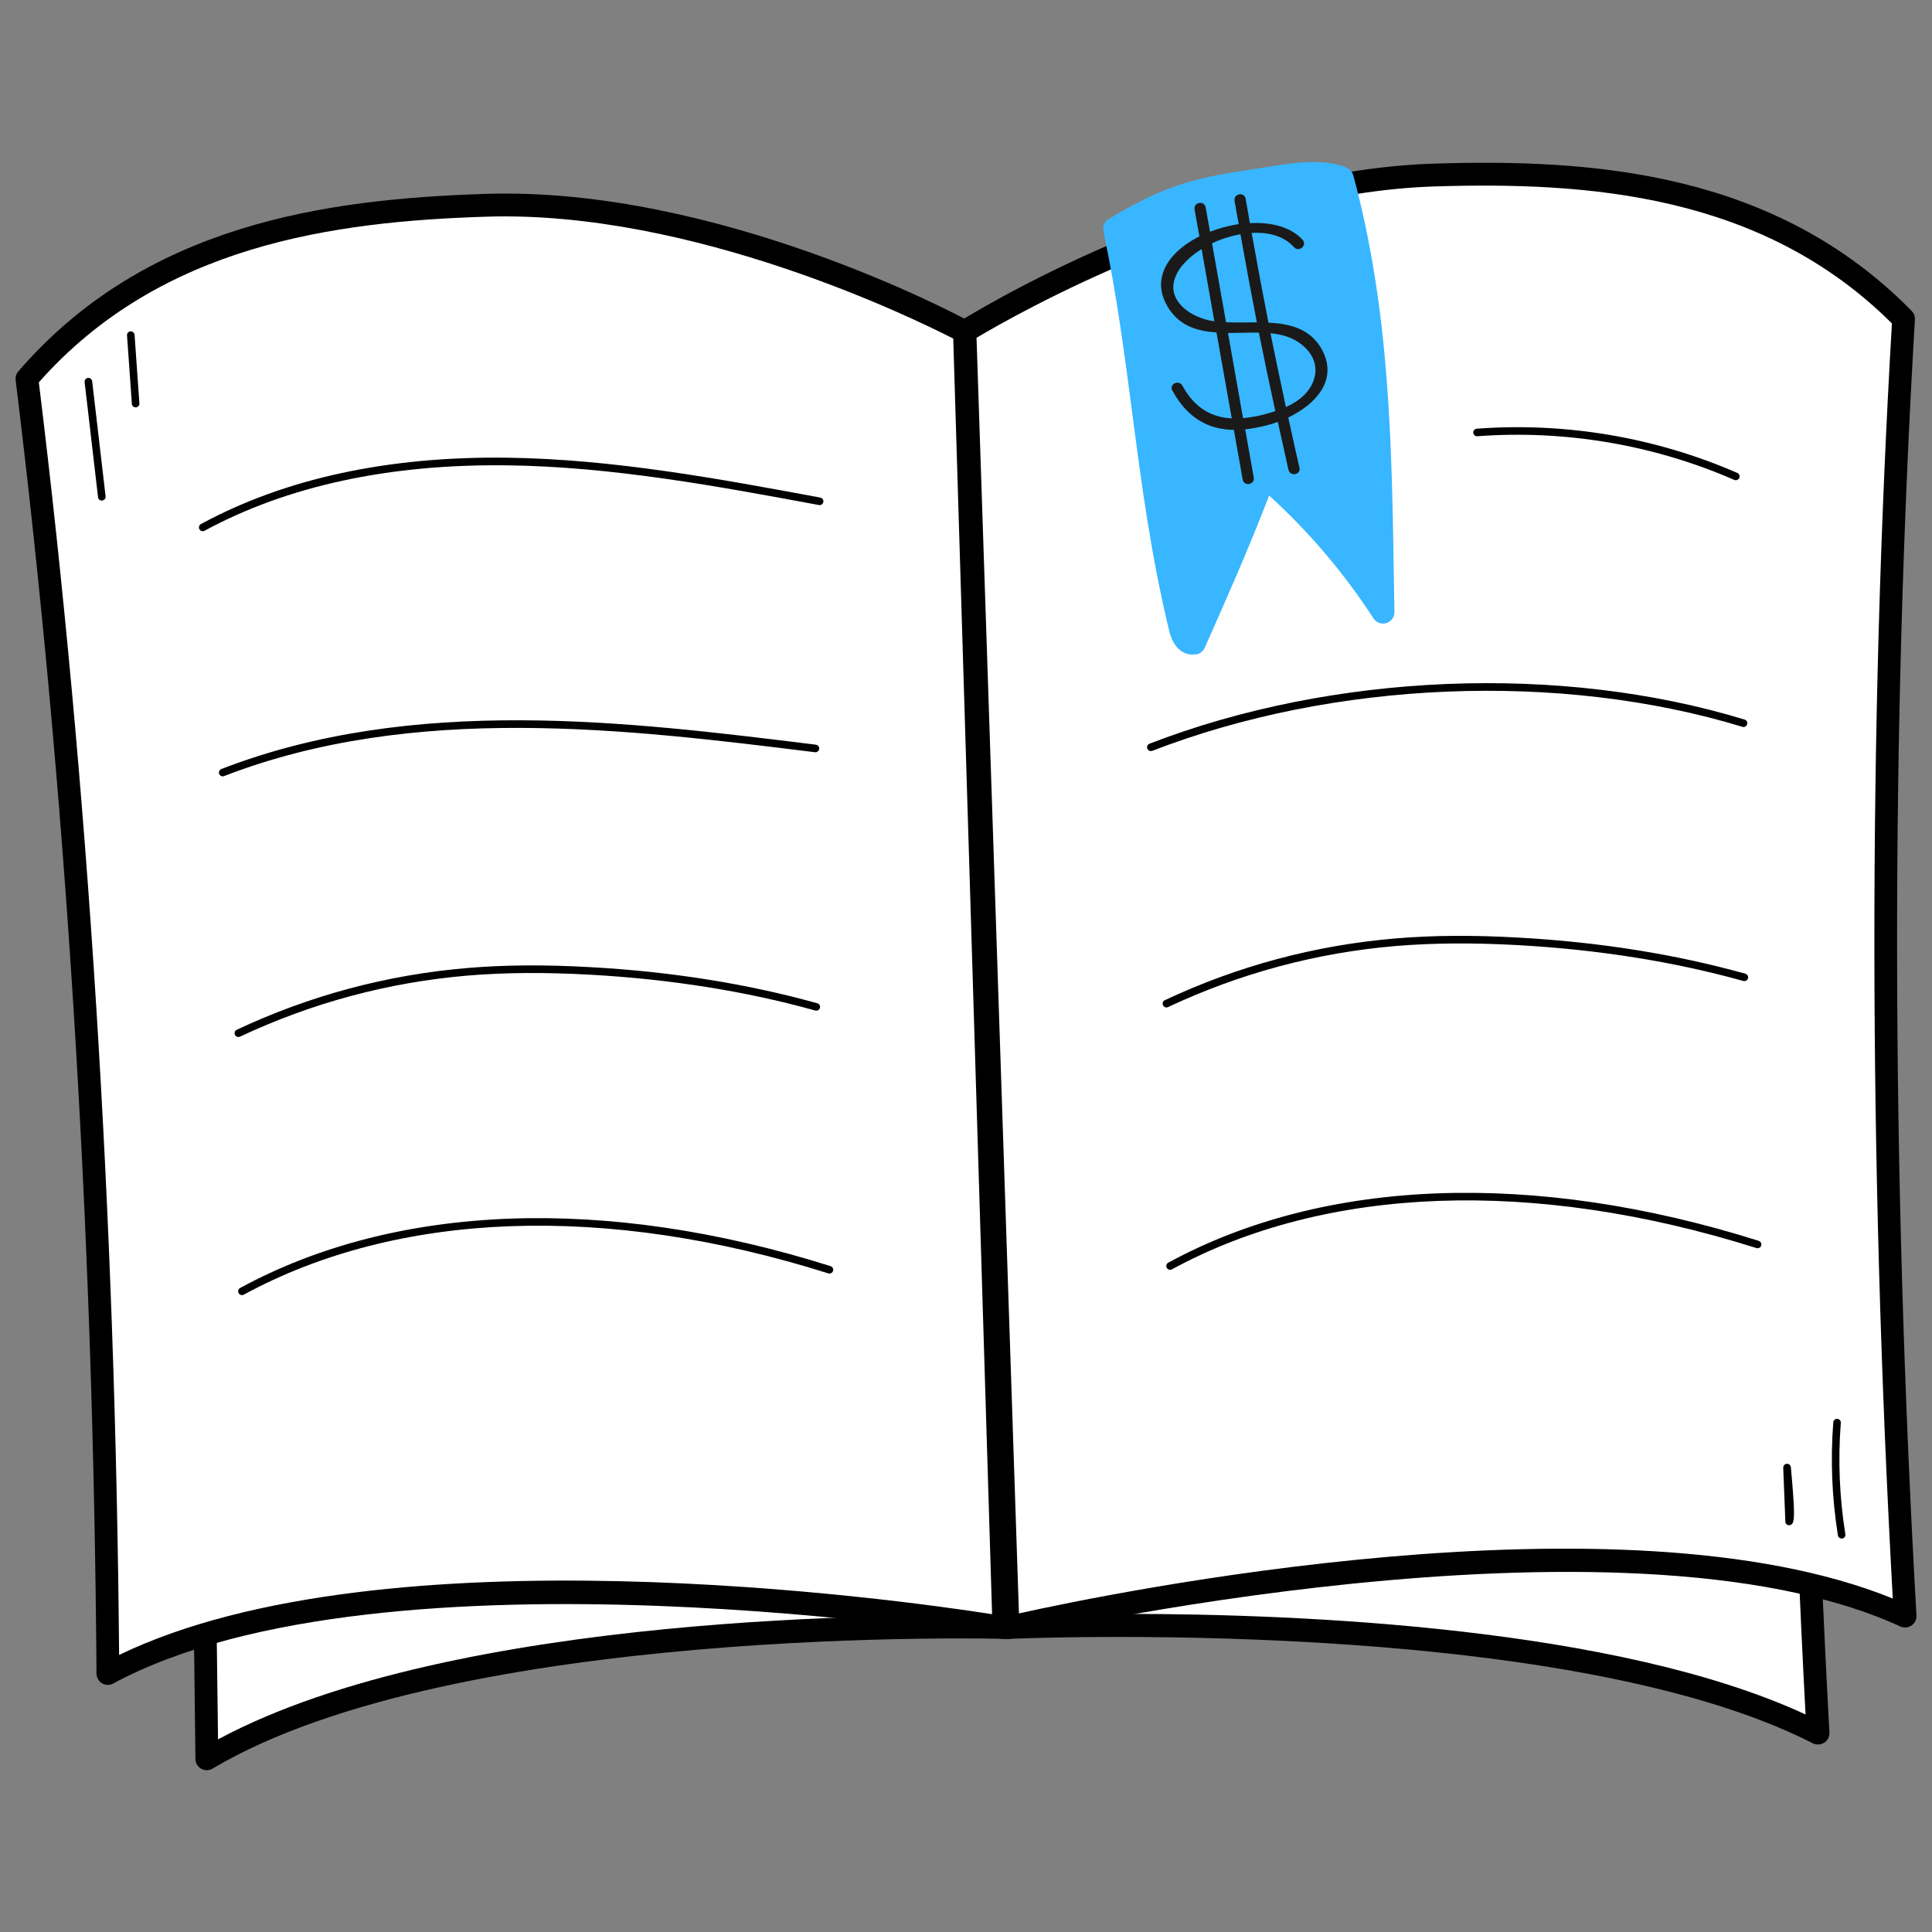 <svg xmlns="http://www.w3.org/2000/svg" xmlns:xlink="http://www.w3.org/1999/xlink" version="1.1" id="Layer_1" x="0px" y="0px" viewBox="0 0 200 200" style="enable-background:new 0 0 200 200;" xml:space="preserve">
    <rect x="0" y="0" width="200" height="200" fill="#808080" stroke="none"/>
    <style type="text/css">
        .st0{fill:#38B6FF;}
        .st1{fill:#1A1A1A;}
        .st2{fill:none;stroke:#1A1A1A;stroke-width:4;stroke-miterlimit:10;}
        .st3{fill:#333333;}
        .st4{fill:#FFFFFF;}
        .st5{fill:#1C1C1B;}
        .st6{fill:#2B2A2A;}
    </style>
    <g>
        <g>
            <path class="st4" d="M104.34,168.48c0,0-57.16-1.72-82.94,13.59c-0.42-44.4-2.13-89.77-7.16-133.84    C25.61,33.66,41.93,31.04,56.8,30.57c21.5-0.68,44.42,13.12,44.42,13.12L104.34,168.48z"/>
            <path d="M21.41,183.25c-0.2,0-0.4-0.05-0.58-0.15c-0.37-0.21-0.6-0.59-0.6-1.02c-0.5-52.88-2.78-95.37-7.16-133.72    c-0.03-0.31,0.05-0.61,0.24-0.86C25.1,32.39,41.9,29.86,56.77,29.39c21.58-0.69,44.12,12.72,45.07,13.29    c0.34,0.21,0.56,0.58,0.57,0.98l3.12,124.8c0.01,0.32-0.12,0.64-0.35,0.86c-0.23,0.23-0.55,0.35-0.87,0.34    c-0.57-0.02-57.12-1.53-82.3,13.42C21.82,183.19,21.62,183.25,21.41,183.25z M15.47,48.58c4.3,37.82,6.56,79.66,7.1,131.48    c24.56-13.22,72.06-12.95,80.57-12.79l-3.07-122.9c-3.61-2.06-24.14-13.23-43.22-12.63C42.64,32.2,26.65,34.56,15.47,48.58z"/>
        </g>
        <g>
            <path class="st4" d="M104.34,168.48c0,0,57.15-2.7,83.85,10.93c-2.4-44.33-2.89-92.4-0.67-136.7    c-12.27-13.82-28.72-15.39-43.6-14.92c-21.5,0.69-43.5,15.92-43.5,15.92L104.34,168.48z"/>
            <path d="M188.19,180.59c-0.18,0-0.37-0.04-0.54-0.13c-26.11-13.33-82.69-10.83-83.26-10.8c-0.31,0.01-0.62-0.1-0.86-0.31    c-0.23-0.21-0.37-0.51-0.38-0.83L99.25,43.75c-0.01-0.4,0.18-0.78,0.51-1.01c0.91-0.63,22.53-15.44,44.13-16.13    c14.87-0.48,31.79,0.97,44.52,15.32c0.2,0.23,0.31,0.53,0.3,0.84c-2.12,42.27-1.89,89.5,0.67,136.58    c0.02,0.42-0.18,0.82-0.53,1.05C188.64,180.53,188.42,180.59,188.19,180.59z M116.65,167.07c17.83,0,50.67,1.35,70.26,10.41    c-2.45-46.32-2.65-92.71-0.59-134.34c-12.05-13.28-28.16-14.62-42.36-14.17c-19.09,0.61-38.88,13.08-42.34,15.36l3.86,122.93    C107.4,167.19,111.37,167.07,116.65,167.07z"/>
        </g>
        <g>
            <path class="st4" d="M103.93,168.5c0,0-63.95-10.77-92.76,4.74C10.85,128.49,8.25,83.61,2.78,39.2    c12.73-14.73,30.94-17.42,47.54-17.95c23.99-0.76,49.51,13.07,49.51,13.07L103.93,168.5z"/>
            <path d="M11.17,174.42c-0.21,0-0.42-0.05-0.6-0.16c-0.36-0.21-0.57-0.59-0.58-1.01c-0.33-46.38-3.15-91.43-8.37-133.9    c-0.04-0.33,0.06-0.66,0.28-0.91C15.06,23.19,33.74,20.6,50.28,20.07c24.04-0.78,49.06,12.64,50.11,13.21    c0.37,0.2,0.6,0.58,0.62,1l4.09,134.18c0.01,0.35-0.14,0.69-0.4,0.92c-0.27,0.23-0.62,0.33-0.97,0.27    c-0.64-0.11-63.88-10.53-92,4.62C11.55,174.37,11.36,174.42,11.17,174.42z M4.02,39.58c5.13,41.83,7.92,86.14,8.31,131.74    c27.38-13.23,80.76-5.72,90.37-4.22L98.68,35.05c-3.96-2.03-26.93-13.3-48.32-12.62C34.47,22.93,16.57,25.38,4.02,39.58z"/>
        </g>
        <g>
            <path class="st4" d="M104.34,168.48c0,0,63.14-14.82,92.87-1.17c-2.53-44.68-2.79-89.63-0.16-134.3    c-13.64-13.89-31.99-15.42-48.59-14.89c-23.99,0.76-48.58,16.2-48.58,16.2L104.34,168.48z"/>
            <path d="M104.34,169.66c-0.26,0-0.51-0.08-0.72-0.24c-0.28-0.21-0.45-0.54-0.46-0.9L98.71,34.36c-0.01-0.42,0.2-0.81,0.55-1.04    c1.01-0.64,25.13-15.61,49.17-16.38c16.54-0.53,35.35,0.87,49.46,15.24c0.23,0.24,0.36,0.56,0.34,0.89    c-2.51,42.72-2.46,87.86,0.16,134.16c0.02,0.41-0.17,0.81-0.51,1.04c-0.34,0.23-0.78,0.27-1.16,0.1    c-29.03-13.33-91.48,1.1-92.11,1.25C104.53,169.65,104.43,169.66,104.34,169.66z M101.09,34.97l4.39,132.05    c9.5-2.11,62.3-13,90.46-1.54c-2.51-45.54-2.54-89.93-0.09-132C182.41,20.09,164.39,18.8,148.5,19.3    C127.12,19.98,104.91,32.69,101.09,34.97z"/>
        </g>
        <g>
            <path class="st0" d="M138.95,18.43c4,14.83,3.96,29.56,4.21,44.92c-3.48-5.35-7.57-10.03-12.29-14.09    c-2.16,5.83-4.7,11.56-7.25,17.29c-0.76,0.19-1.24-0.7-1.41-1.4c-3.5-14.3-3.8-27.13-6.83-41.49c5.11-3.07,8.16-4.1,14.14-4.94    C131.88,18.4,136.49,17.3,138.95,18.43z"/>
            <path class="st0" d="M123.42,67.76c-0.61,0-1.19-0.29-1.63-0.82c-0.43-0.53-0.64-1.17-0.72-1.5c-1.91-7.83-2.9-15.34-3.85-22.6    c-0.8-6.1-1.62-12.4-3-18.92c-0.1-0.49,0.12-0.99,0.55-1.25c5.2-3.12,8.33-4.22,14.58-5.09c0.4-0.06,0.86-0.13,1.37-0.22    c2.68-0.45,6.35-1.07,8.72,0.02c0.32,0.15,0.55,0.43,0.65,0.76c3.78,14,3.99,27.69,4.21,42.18l0.05,3.03    c0.01,0.53-0.33,0.99-0.83,1.15c-0.5,0.15-1.05-0.04-1.33-0.48c-3.08-4.73-6.71-9-10.81-12.72c-2.04,5.31-4.38,10.61-6.66,15.74    c-0.15,0.33-0.45,0.6-0.81,0.69C123.74,67.74,123.58,67.76,123.42,67.76z M116.71,24.25c1.29,6.31,2.09,12.39,2.85,18.27    c0.92,7.07,1.88,14.38,3.7,21.94c2.27-5.13,4.56-10.38,6.5-15.61c0.13-0.36,0.44-0.63,0.81-0.73c0.37-0.1,0.77,0,1.06,0.25    c3.82,3.28,7.27,7,10.29,11.12c-0.21-13.82-0.47-26.92-3.96-40.16c-1.81-0.51-4.81,0-6.85,0.34c-0.53,0.09-1.01,0.17-1.43,0.23    C124.1,20.68,121.17,21.64,116.71,24.25z"/>
        </g>
        <g>
            <path d="M20.99,54.99c-0.14,0-0.27-0.07-0.35-0.21c-0.1-0.19-0.03-0.43,0.16-0.53c8.72-4.73,19.39-7.03,31.73-6.87    c10.94,0.15,21.84,2.17,32.39,4.13c0.21,0.04,0.35,0.24,0.31,0.46c-0.04,0.21-0.25,0.36-0.46,0.31    c-10.51-1.95-21.38-3.97-32.26-4.11c-12.2-0.15-22.75,2.12-31.35,6.78C21.12,54.98,21.06,54.99,20.99,54.99z"/>
        </g>
        <g>
            <path d="M23.06,80.37c-0.16,0-0.31-0.1-0.37-0.25c-0.08-0.2,0.02-0.43,0.22-0.51c19.85-7.68,42-4.94,61.55-2.52    c0.22,0.03,0.37,0.22,0.34,0.44c-0.03,0.21-0.22,0.37-0.44,0.34c-19.45-2.41-41.5-5.13-61.17,2.47    C23.15,80.36,23.11,80.37,23.06,80.37z"/>
        </g>
        <g>
            <path d="M24.68,107.35c-0.15,0-0.29-0.08-0.36-0.23c-0.09-0.2-0.01-0.43,0.19-0.52c7.53-3.54,15.55-5.69,23.85-6.39    c3.85-0.33,8.03-0.36,12.77-0.09c8.35,0.46,16.25,1.72,23.48,3.74c0.21,0.06,0.33,0.27,0.27,0.48c-0.06,0.21-0.28,0.33-0.48,0.27    c-7.17-2-15.02-3.25-23.31-3.71c-4.7-0.26-8.84-0.23-12.66,0.09c-8.2,0.69-16.13,2.82-23.58,6.32    C24.79,107.34,24.74,107.35,24.68,107.35z"/>
        </g>
        <g>
            <path d="M25.05,134.07c-0.14,0-0.27-0.07-0.35-0.21c-0.1-0.19-0.03-0.43,0.16-0.53c16.16-8.79,37.87-9.59,61.12-2.26    c0.21,0.07,0.32,0.29,0.26,0.49c-0.07,0.21-0.29,0.32-0.49,0.26c-23.04-7.27-44.53-6.49-60.51,2.2    C25.18,134.05,25.11,134.07,25.05,134.07z"/>
        </g>
        <g>
            <path d="M119.14,77.75c-0.16,0-0.31-0.1-0.37-0.25c-0.08-0.2,0.02-0.43,0.22-0.51c18.99-7.35,42.6-8.31,61.61-2.5    c0.21,0.06,0.32,0.28,0.26,0.49c-0.06,0.21-0.28,0.33-0.49,0.26c-18.85-5.75-42.26-4.8-61.1,2.49    C119.24,77.74,119.19,77.75,119.14,77.75z"/>
        </g>
        <g>
            <path d="M120.75,104.29c-0.15,0-0.29-0.08-0.36-0.23c-0.09-0.2-0.01-0.43,0.19-0.52c7.53-3.54,15.55-5.69,23.85-6.39    c3.86-0.33,8.03-0.36,12.77-0.09c8.35,0.46,16.25,1.72,23.48,3.74c0.21,0.06,0.33,0.27,0.27,0.48c-0.06,0.21-0.28,0.33-0.48,0.27    c-7.17-2-15.02-3.25-23.31-3.71c-4.7-0.26-8.84-0.23-12.66,0.09c-8.2,0.69-16.13,2.82-23.58,6.32    C120.87,104.28,120.81,104.29,120.75,104.29z"/>
        </g>
        <g>
            <path d="M121.13,131.45c-0.14,0-0.27-0.07-0.35-0.21c-0.1-0.19-0.03-0.43,0.16-0.53c16.16-8.79,37.87-9.59,61.12-2.26    c0.21,0.07,0.32,0.29,0.26,0.49c-0.07,0.21-0.29,0.32-0.49,0.26c-23.04-7.27-44.53-6.49-60.51,2.2    C121.26,131.43,121.2,131.45,121.13,131.45z"/>
        </g>
        <g>
            <path d="M179.69,49.71c-0.05,0-0.11-0.01-0.16-0.03c-8.33-3.64-17.53-5.2-26.6-4.52c-0.21,0.02-0.4-0.15-0.42-0.36    c-0.02-0.22,0.15-0.41,0.36-0.42c9.2-0.69,18.52,0.89,26.98,4.58c0.2,0.09,0.29,0.32,0.2,0.52    C179.98,49.62,179.84,49.71,179.69,49.71z"/>
        </g>
        <g>
            <path d="M10.54,51.82c-0.2,0-0.37-0.15-0.39-0.35L8.76,39.56c-0.03-0.22,0.13-0.41,0.34-0.44c0.22-0.03,0.41,0.13,0.44,0.34    l1.39,11.91c0.03,0.22-0.13,0.41-0.34,0.44C10.57,51.82,10.55,51.82,10.54,51.82z"/>
        </g>
        <g>
            <path d="M14.04,42.17c-0.2,0-0.38-0.16-0.39-0.36l-0.5-7.09c-0.02-0.22,0.15-0.4,0.36-0.42c0.21-0.02,0.4,0.15,0.42,0.36l0.5,7.09    c0.02,0.22-0.15,0.4-0.36,0.42C14.06,42.17,14.05,42.17,14.04,42.17z"/>
        </g>
        <g>
            <path d="M190.65,159.27c-0.19,0-0.36-0.14-0.39-0.33c-0.62-3.86-0.78-7.8-0.48-11.7c0.02-0.22,0.2-0.38,0.42-0.36    c0.22,0.02,0.38,0.21,0.36,0.42c-0.3,3.84-0.14,7.72,0.47,11.52c0.03,0.21-0.11,0.42-0.33,0.45    C190.69,159.27,190.67,159.27,190.65,159.27z"/>
        </g>
        <g>
            <path d="M185.21,157.89c-0.02,0-0.03,0-0.05,0c-0.19-0.02-0.34-0.18-0.34-0.37l-0.22-5.58c-0.01-0.21,0.15-0.39,0.37-0.41    c0.21-0.01,0.4,0.14,0.42,0.36c0.45,4.91,0.34,5.29,0.21,5.73C185.54,157.78,185.38,157.89,185.21,157.89z"/>
        </g>
    </g>
    <path class="st1" d="M131.31,33.4c-0.57-2.89-1.14-5.93-1.74-9.29c1.35-0.08,3.17,0.13,4.39,1.48c0.14,0.16,0.32,0.22,0.52,0.19  c0.22-0.04,0.42-0.2,0.49-0.41c0.06-0.19,0.02-0.38-0.12-0.54c-1.12-1.24-3.06-1.86-5.46-1.73l-0.16-0.92  c-0.1-0.53-0.19-1.07-0.28-1.6c-0.03-0.16-0.1-0.28-0.22-0.37c-0.12-0.09-0.29-0.12-0.45-0.09c-0.28,0.05-0.54,0.3-0.48,0.66  c0.09,0.52,0.18,1.04,0.27,1.55l0.16,0.87c-0.14,0.02-0.27,0.04-0.41,0.07c-0.87,0.16-1.73,0.4-2.56,0.72l-0.45-2.52  c-0.03-0.16-0.11-0.28-0.22-0.37c-0.12-0.09-0.29-0.12-0.45-0.09c-0.29,0.05-0.54,0.29-0.48,0.66l0.5,2.8  c-2,1.01-3.35,2.38-3.8,3.87c-0.33,1.09-0.18,2.21,0.46,3.32c1.26,2.22,3.38,2.64,5.11,2.75l1.58,8.9  c-2.25-0.11-3.93-1.22-5.11-3.39c-0.13-0.23-0.36-0.34-0.62-0.3c-0.2,0.04-0.37,0.16-0.45,0.33c-0.07,0.15-0.06,0.32,0.03,0.48  c1.48,2.7,3.57,4.04,6.37,4.07l0.91,5.14c0.03,0.16,0.11,0.28,0.22,0.37c0.12,0.09,0.29,0.12,0.45,0.09  c0.29-0.05,0.54-0.3,0.48-0.66l-0.89-5c0.34-0.03,0.68-0.08,1.04-0.15c0.49-0.09,1-0.2,1.52-0.35c0.27-0.07,0.54-0.17,0.82-0.27  l0.07,0.33c0.34,1.54,0.68,3.09,1.03,4.63c0.08,0.36,0.41,0.5,0.7,0.45c0.16-0.03,0.3-0.12,0.38-0.24c0.08-0.12,0.1-0.26,0.06-0.42  c-0.4-1.73-0.78-3.46-1.16-5.2c1.18-0.57,3.18-1.78,3.85-3.69c0.35-1.01,0.27-2.06-0.25-3.12C135.76,33.97,133.44,33.51,131.31,33.4  z M133.12,42.14c-0.59-2.72-1.11-5.23-1.6-7.64c0.66,0.06,1.19,0.17,1.67,0.33c1.23,0.41,2.25,1.26,2.71,2.25  c0.35,0.75,0.37,1.57,0.06,2.37C135.52,40.59,134.59,41.47,133.12,42.14z M128.98,33.38c-0.7,0.01-1.4,0.01-2.06-0.02l-1.45-8.17  c0.92-0.44,1.93-0.76,2.94-0.94l0,0c0.58,3.26,1.14,6.24,1.7,9.12C129.74,33.37,129.36,33.37,128.98,33.38z M127.12,34.47  c0.47,0,0.95-0.01,1.43-0.02c0.6-0.01,1.19-0.03,1.77-0.02c0.52,2.62,1.08,5.28,1.7,8.13c-0.4,0.13-0.8,0.25-1.19,0.35  c-0.36,0.09-0.72,0.17-1.07,0.23c-0.37,0.07-0.73,0.11-1.08,0.15L127.12,34.47z M124.39,25.79l1.32,7.47  c-0.14-0.02-0.29-0.04-0.43-0.07c-1.16-0.23-2.76-0.94-3.48-2.21c-0.39-0.69-0.45-1.44-0.16-2.22  C122.13,27.42,123.38,26.41,124.39,25.79z"/>
    </svg>